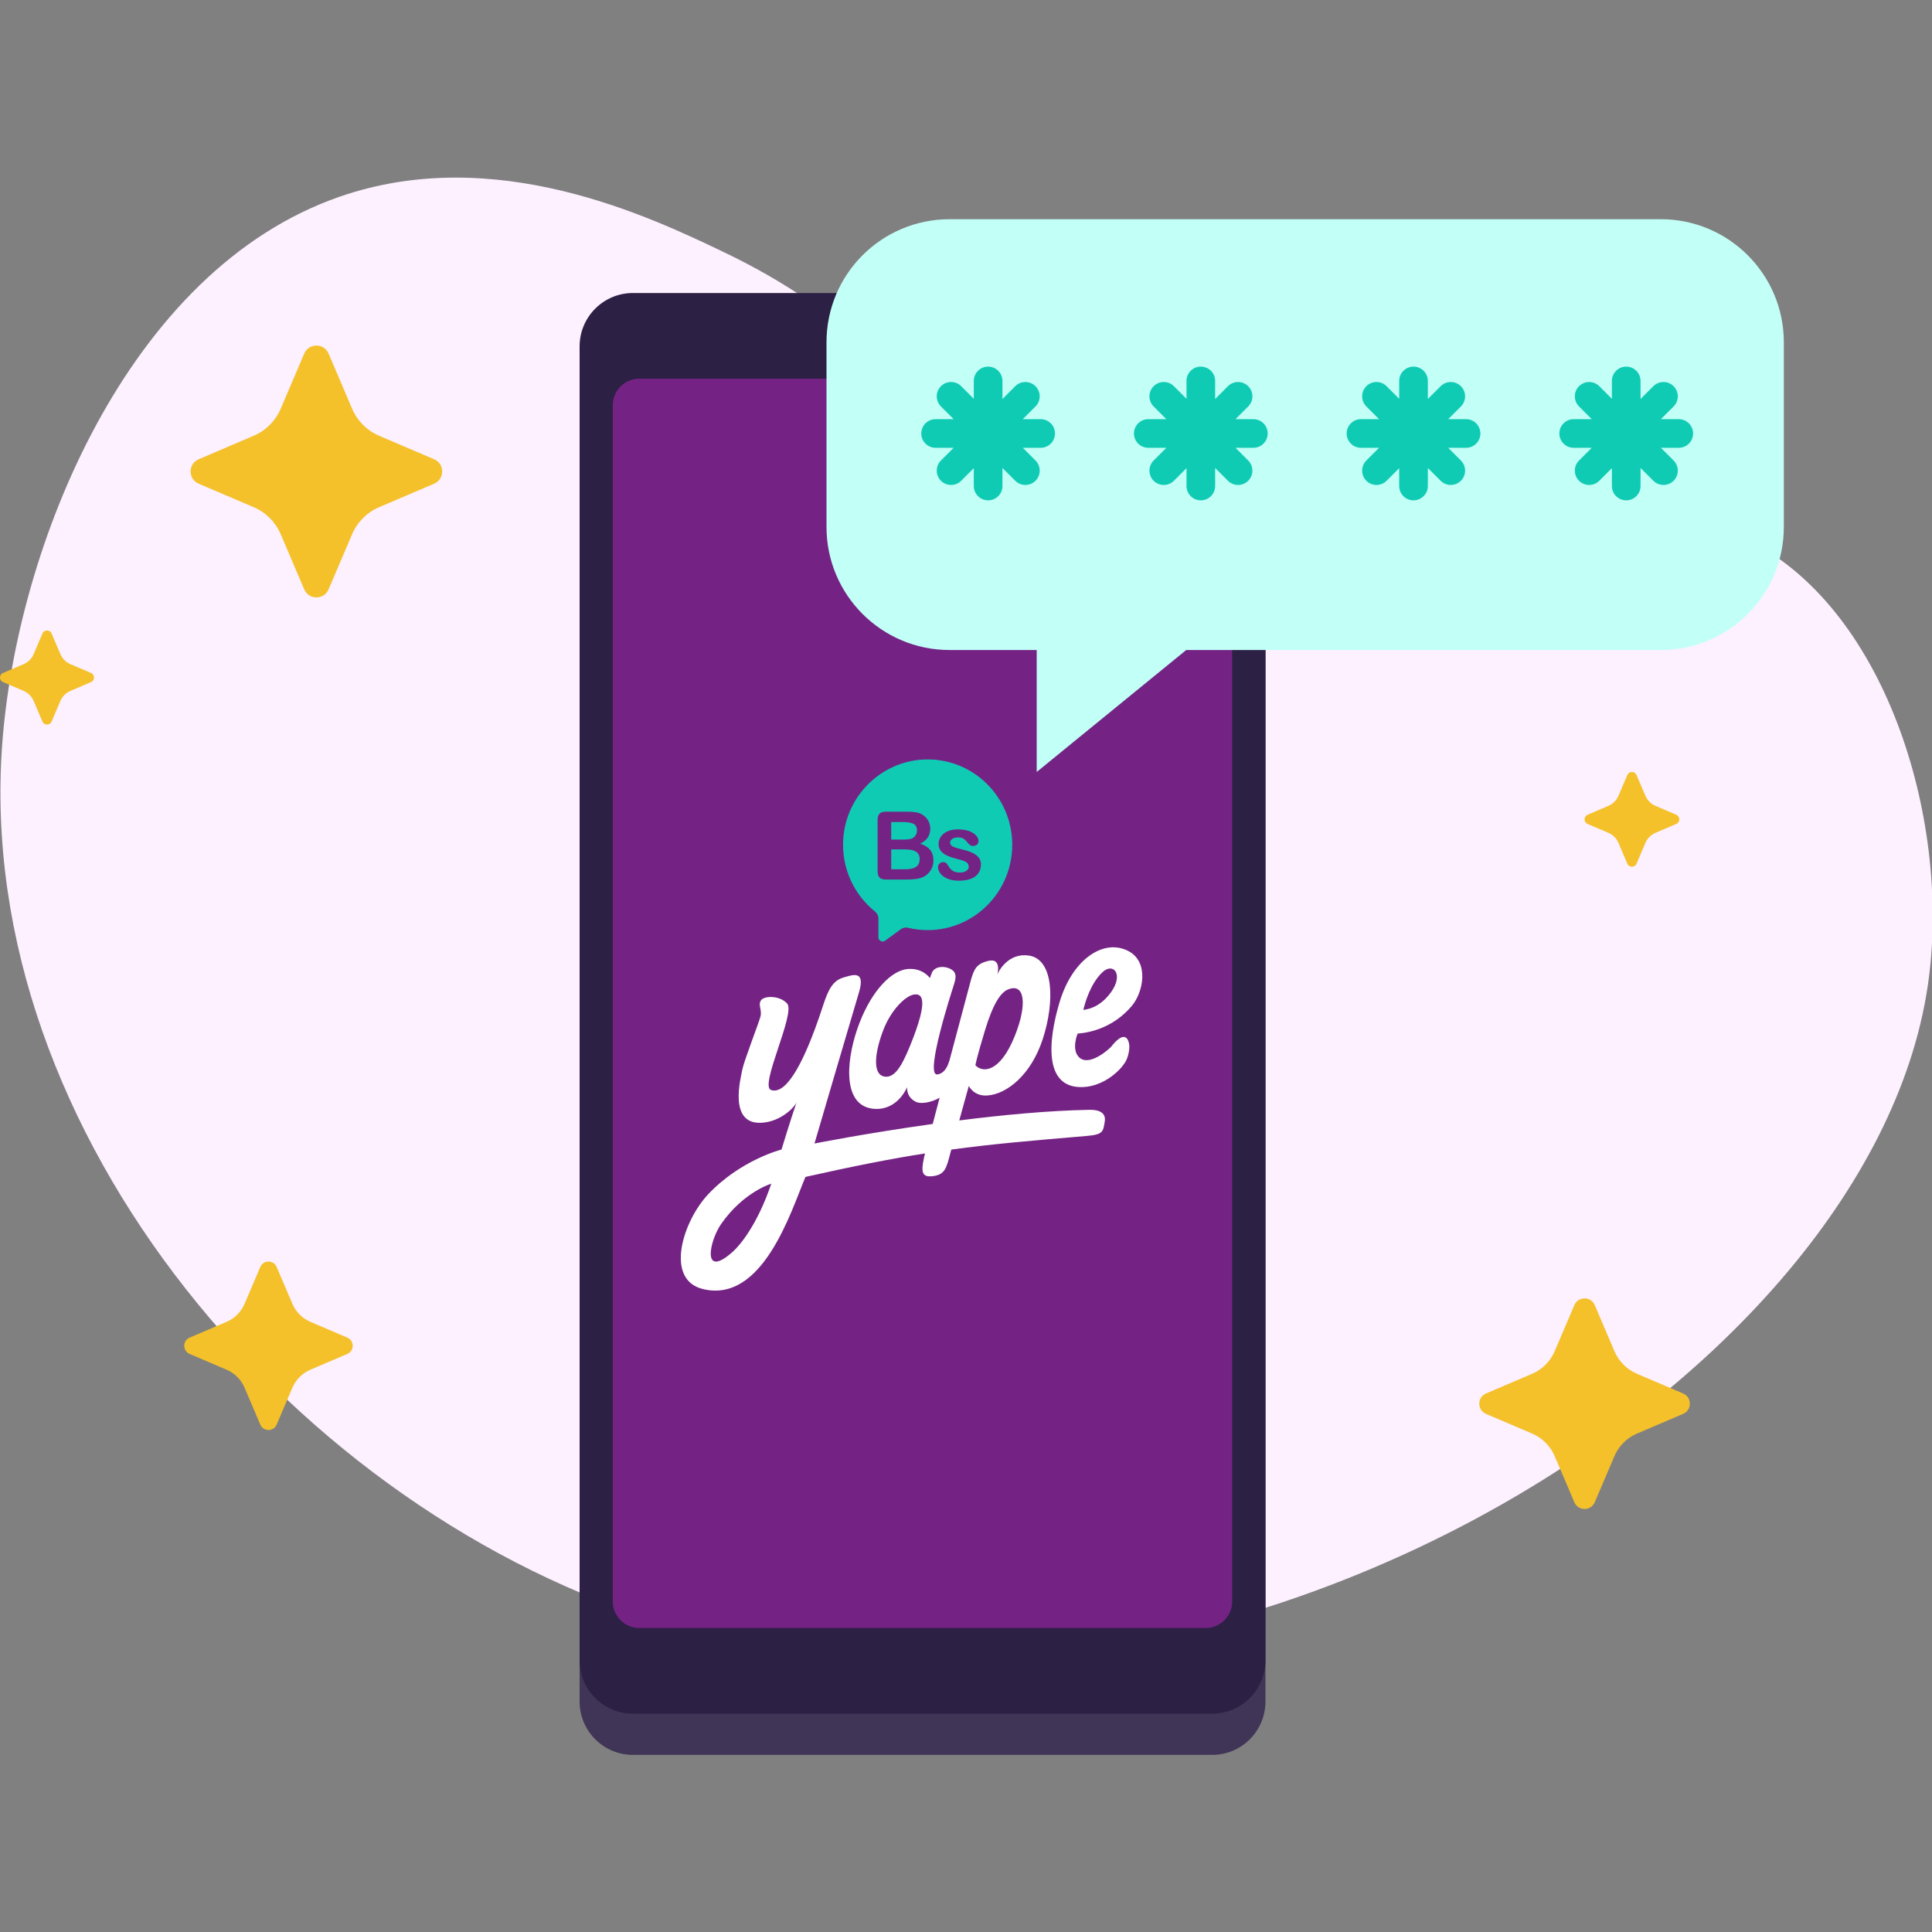 <svg width="600" height="600" viewBox="0 0 600 600" fill="none" xmlns="http://www.w3.org/2000/svg">
<rect x="0" y="0" width="600" height="600" fill="#808080" stroke="none"/>
<g clip-path="url(#clip0_568_10361)">
<g clip-path="url(#clip1_568_10361)">
<path d="M207.363 504.473C92.505 469.789 -8.051 352.259 0.662 231.437C5.08 170.167 39.336 83.992 105.525 61.069C153.816 44.345 201.777 67.286 224.804 78.31C304.331 116.369 296.62 170.168 355.631 189.833C432.158 215.324 485.023 138.127 543.519 168.055C586.47 190.035 606.167 256.329 598.652 306.377C579.81 431.943 374.708 555.015 207.363 504.473Z" fill="#FDF0FF"/>
</g>
<g clip-path="url(#clip2_568_10361)">
<path fill-rule="evenodd" clip-rule="evenodd" d="M109.355 126.948C110.959 130.715 113.96 133.714 117.718 135.319C122.512 137.366 129.363 140.295 134.827 142.629C138.167 144.056 138.161 148.786 134.827 150.214L117.718 157.524C113.955 159.129 110.959 162.128 109.355 165.895C107.31 170.693 104.383 177.55 102.052 183.02C100.626 186.362 95.9 186.362 94.474 183.02C92.142 177.55 89.216 170.693 87.171 165.895C85.567 162.128 82.565 159.129 78.808 157.524C74.013 155.477 67.163 152.547 61.698 150.214C58.359 148.786 58.359 144.056 61.698 142.629C67.163 140.295 74.013 137.366 78.808 135.319C82.571 133.714 85.567 130.709 87.171 126.948C89.216 122.149 92.142 115.292 94.474 109.823C95.9 106.48 100.626 106.48 102.052 109.823C104.383 115.292 107.31 122.149 109.355 126.948Z" fill="#F4C12A"/>
<path fill-rule="evenodd" clip-rule="evenodd" d="M18.747 203.134C19.346 204.542 20.468 205.663 21.873 206.263C23.664 207.028 26.225 208.122 28.267 208.995C29.515 209.528 29.513 211.296 28.267 211.829L21.873 214.561C20.466 215.161 19.346 216.282 18.747 217.69C17.983 219.483 16.889 222.046 16.018 224.09C15.485 225.339 13.719 225.339 13.185 224.09C12.314 222.046 11.22 219.483 10.456 217.69C9.857 216.282 8.735 215.161 7.33 214.561C5.539 213.796 2.978 212.702 0.936 211.829C-0.312 211.296 -0.312 209.528 0.936 208.995C2.978 208.122 5.539 207.028 7.33 206.263C8.737 205.663 9.857 204.54 10.456 203.134C11.22 201.341 12.314 198.778 13.185 196.734C13.719 195.485 15.485 195.485 16.018 196.734C16.889 198.778 17.983 201.341 18.747 203.134Z" fill="#F4C12A"/>
</g>
<g clip-path="url(#clip3_568_10361)">
<path fill-rule="evenodd" clip-rule="evenodd" d="M90.806 404.917C91.88 407.437 93.89 409.442 96.406 410.516C99.616 411.885 104.203 413.845 107.861 415.406C110.097 416.361 110.093 419.525 107.861 420.48L96.406 425.369C93.886 426.443 91.88 428.449 90.806 430.969C89.437 434.178 87.477 438.765 85.916 442.424C84.962 444.66 81.797 444.66 80.843 442.424C79.282 438.765 77.322 434.178 75.953 430.969C74.879 428.449 72.869 426.443 70.353 425.369C67.143 424 62.556 422.04 58.898 420.48C56.662 419.525 56.662 416.361 58.898 415.406C62.556 413.845 67.143 411.885 70.353 410.516C72.873 409.442 74.879 407.433 75.953 404.917C77.322 401.707 79.282 397.12 80.843 393.462C81.797 391.226 84.962 391.226 85.916 393.462C87.477 397.12 89.437 401.707 90.806 404.917Z" fill="#F4C12A"/>
</g>
<g clip-path="url(#clip4_568_10361)">
<path fill-rule="evenodd" clip-rule="evenodd" d="M510.99 247.128C511.594 248.545 512.724 249.673 514.14 250.278C515.945 251.048 518.525 252.15 520.583 253.028C521.841 253.565 521.839 255.345 520.583 255.882L514.14 258.632C512.722 259.236 511.594 260.365 510.99 261.782C510.22 263.588 509.118 266.168 508.239 268.226C507.702 269.483 505.923 269.483 505.385 268.226C504.507 266.168 503.405 263.588 502.635 261.782C502.031 260.365 500.9 259.236 499.485 258.632C497.68 257.862 495.099 256.76 493.041 255.882C491.784 255.345 491.784 253.565 493.041 253.028C495.099 252.15 497.68 251.048 499.485 250.278C500.903 249.673 502.031 248.543 502.635 247.128C503.405 245.322 504.507 242.742 505.385 240.684C505.923 239.427 507.702 239.427 508.239 240.684C509.118 242.742 510.22 245.322 510.99 247.128Z" fill="#F4C12A"/>
</g>
<g clip-path="url(#clip5_568_10361)">
<path fill-rule="evenodd" clip-rule="evenodd" d="M501.382 419.644C502.725 422.794 505.237 425.301 508.382 426.643C512.394 428.355 518.128 430.804 522.701 432.755C525.496 433.949 525.491 437.904 522.701 439.097L508.382 445.21C505.232 446.552 502.725 449.059 501.382 452.209C499.671 456.221 497.221 461.954 495.27 466.528C494.076 469.323 490.121 469.323 488.928 466.528C486.977 461.954 484.527 456.221 482.815 452.209C481.473 449.059 478.961 446.552 475.816 445.21C471.804 443.498 466.07 441.049 461.497 439.097C458.702 437.904 458.702 433.949 461.497 432.755C466.07 430.804 471.804 428.355 475.816 426.643C478.966 425.301 481.473 422.789 482.815 419.644C484.527 415.632 486.977 409.898 488.928 405.325C490.121 402.53 494.076 402.53 495.27 405.325C497.221 409.898 499.671 415.632 501.382 419.644Z" fill="#F4C12A"/>
</g>
<g clip-path="url(#clip6_568_10361)">
<path d="M393 528.408V120.388C393 111.224 385.589 103.796 376.446 103.796L196.555 103.796C187.412 103.796 180 111.224 180 120.388L180 528.408C180 537.571 187.412 545 196.555 545H376.446C385.589 545 393 537.571 393 528.408Z" fill="#403556"/>
<path d="M393 515.612V107.592C393 98.428 385.589 91 376.446 91L196.555 91C187.412 91 180 98.428 180 107.592L180 515.612C180 524.775 187.412 532.204 196.555 532.204H376.446C385.589 532.204 393 524.775 393 515.612Z" fill="#2C2044"/>
<path d="M382.659 497.356V125.847C382.659 121.301 378.982 117.615 374.446 117.615L198.513 117.615C193.977 117.615 190.3 121.301 190.3 125.847L190.3 497.356C190.3 501.903 193.977 505.588 198.513 505.588H374.446C378.982 505.588 382.659 501.903 382.659 497.356Z" fill="#742384"/>
<path d="M265.031 109.128H307.928C310.42 109.128 312.44 107.103 312.44 104.606V104.052C312.44 101.555 310.42 99.531 307.928 99.531H265.031C262.539 99.531 260.519 101.555 260.519 104.052V104.606C260.519 107.103 262.539 109.128 265.031 109.128Z" fill="#544A69"/>
<path d="M338.291 344.663C325.606 344.898 311.209 346.279 297.904 347.964C299.393 342.567 300.875 337.24 300.875 337.24C300.875 337.24 302.398 340.544 306.694 340.209C312.794 339.733 320.218 333.742 323.812 322.766C327.632 311.106 327.29 297.865 319.496 296.753C313.198 295.856 310.192 301.47 309.758 302.589C309.758 302.589 311.096 297.489 307.095 298.38C303.261 299.232 302.559 300.955 301.611 304.035C301.443 304.577 298.216 316.693 294.834 329.461C294.782 329.544 294.741 329.64 294.711 329.747C293.875 332.634 292.222 333.601 291.027 333.677C287.163 333.929 295.47 308.209 296.1 306.259C296.932 303.686 297.428 301.736 294.611 300.662C292.712 299.937 290.107 300.199 289.343 302.257C289.022 303.12 288.789 303.756 288.789 303.756C288.789 303.756 286.619 300.503 281.82 300.945C277.017 301.387 270.955 307.281 266.944 317.622C262.932 327.962 261.19 342.795 270.706 344.273C275.535 345.022 279.588 342.236 281.71 337.647C281.71 337.647 281.341 340.72 284.521 342.225C285.77 342.819 288.878 342.588 291.804 340.92C291.034 343.834 290.309 346.597 289.662 349.058C269.117 351.924 252.947 355.125 252.947 355.125C252.951 355.111 264.209 316.71 266.745 308.258C268.867 301.183 264.866 302.723 261.909 303.59C258.756 304.512 257.264 307.191 255.686 312.056C248.789 333.304 243.36 339.919 239.424 338.493C235.812 337.184 247.17 314.621 244.445 311.641C242.083 309.059 237.216 309.197 236.288 310.72C235.36 312.242 236.74 313.634 236.148 315.788C235.556 317.943 231.007 329.606 230.527 332.219C230.048 334.83 226.101 349.307 236.545 348.682C242.716 348.313 246.944 343.603 247.392 342.294C245.465 347.919 242.71 356.996 242.71 356.996C242.71 356.996 230.076 360.183 220.005 370.814C212.009 379.252 206.355 397.43 218.297 400.327C236.86 404.83 245.636 376.248 250.137 365.5C265.188 362.12 276.665 359.876 287.279 358.204C287.122 358.829 287.016 359.254 286.978 359.43C286.013 363.905 286.229 365.697 289.693 365.265C293.427 364.799 293.896 362.866 295.118 358.187C295.2 357.866 295.306 357.469 295.429 357.01C308.009 355.297 320.358 354.224 337.353 352.794C342.635 352.349 342.577 351.458 343.094 348.278C343.675 344.67 339.544 344.642 338.291 344.663ZM305.89 320C308.43 311.628 310.764 308.275 312.958 307.329C318.192 305.068 319.184 311.693 315.145 321.751C310.47 333.39 305.01 333.124 302.919 330.828C302.915 330.828 303.206 328.839 305.89 320ZM282.518 325.052C280.273 330.517 278.171 334.364 275.279 334.384C271.133 334.415 271.24 328.128 274.19 320.218C276.672 313.568 281.197 309.38 283.641 308.903C286.081 308.43 288.922 309.463 282.518 325.052ZM227.673 388.647C217.804 397.531 220.293 385.363 223.962 380.108C230.928 370.13 239.53 367.606 239.53 367.606C235.159 380.502 229.696 386.824 227.673 388.647Z" fill="white"/>
<path d="M351.414 312.491C355.142 308.137 356.843 298.86 350.589 295.445C343.025 291.316 333.146 297.62 329.069 311.207C325.444 323.288 324.089 338.144 336.388 337.595C342.446 337.326 347.673 332.927 349.566 329.661C350.483 328.076 350.849 325.58 350.689 324.472C350.24 321.361 348.354 320.909 345.154 324.993C344.363 325.894 338.051 331.557 334.964 328.194C332.732 325.763 334.608 320.991 334.697 320.988C338.736 320.691 345.804 319.044 351.414 312.491ZM342.364 301.943C345.76 298.742 349.008 302.571 345.082 308.082C341.118 313.641 336.477 313.499 336.439 313.675C336.915 311.5 338.66 305.437 342.364 301.943Z" fill="white"/>
<path d="M284.496 264.516C283.757 264.036 282.648 263.797 281.176 263.797H276.774V269.95H281.32C284.178 269.95 285.609 268.911 285.609 266.832C285.609 265.765 285.239 264.996 284.496 264.516Z" fill="#10CBB4"/>
<path d="M286.848 235.879C273.547 236.497 262.686 247.273 261.871 260.68C261.32 269.757 265.305 277.915 271.75 283.088C272.414 283.619 272.801 284.424 272.801 285.28V291.125C272.801 291.574 273.051 291.989 273.444 292.196L273.605 292.282C273.985 292.482 274.44 292.448 274.786 292.196L279.76 288.581C280.41 288.108 281.231 287.942 282.012 288.128C283.963 288.598 285.996 288.847 288.088 288.847C302.597 288.847 314.358 276.983 314.358 262.347C314.358 247.3 301.923 235.178 286.848 235.879ZM289.001 270.33C288.402 271.272 287.595 271.97 286.578 272.422C285.941 272.692 285.209 272.878 284.384 272.988C283.559 273.099 282.594 273.154 281.492 273.154H275.108C274.187 273.154 273.53 272.947 273.133 272.529C272.739 272.111 272.541 271.449 272.541 270.537V254.696C272.541 253.767 272.743 253.097 273.146 252.69C273.55 252.283 274.204 252.079 275.104 252.079H281.872C282.868 252.079 283.734 252.141 284.466 252.265C285.199 252.39 285.852 252.631 286.431 252.984C286.924 253.28 287.362 253.657 287.742 254.113C288.122 254.568 288.413 255.072 288.611 255.621C288.81 256.174 288.909 256.754 288.909 257.368C288.909 259.478 287.865 261.018 285.774 261.999C288.519 262.879 289.891 264.595 289.891 267.143C289.898 268.324 289.6 269.384 289.001 270.33ZM303.864 271.162C303.34 271.932 302.57 272.519 301.546 272.916C300.526 273.313 299.284 273.513 297.819 273.513C296.422 273.513 295.224 273.299 294.228 272.868C293.232 272.436 292.493 271.897 292.02 271.252C291.545 270.606 291.309 269.957 291.309 269.304C291.309 268.873 291.459 268.503 291.764 268.196C292.068 267.889 292.452 267.737 292.917 267.737C293.325 267.737 293.64 267.837 293.859 268.037C294.078 268.238 294.286 268.521 294.485 268.887C294.885 269.588 295.361 270.109 295.916 270.454C296.47 270.799 297.23 270.972 298.189 270.972C298.969 270.972 299.606 270.796 300.105 270.447C300.605 270.099 300.852 269.698 300.852 269.246C300.852 268.555 300.591 268.051 300.075 267.737C299.558 267.419 298.705 267.119 297.518 266.832C296.179 266.497 295.087 266.145 294.249 265.776C293.407 265.406 292.736 264.919 292.233 264.315C291.73 263.711 291.476 262.969 291.476 262.088C291.476 261.301 291.709 260.559 292.175 259.861C292.64 259.16 293.328 258.605 294.235 258.187C295.142 257.769 296.238 257.562 297.518 257.562C298.524 257.562 299.431 257.669 300.232 257.879C301.036 258.09 301.704 258.373 302.241 258.729C302.779 259.084 303.186 259.475 303.467 259.906C303.747 260.338 303.888 260.759 303.888 261.17C303.888 261.619 303.737 261.988 303.439 262.278C303.142 262.565 302.714 262.71 302.163 262.71C301.762 262.71 301.423 262.596 301.143 262.365C300.862 262.133 300.54 261.788 300.181 261.329C299.886 260.945 299.541 260.638 299.14 260.41C298.74 260.179 298.199 260.065 297.514 260.065C296.813 260.065 296.227 260.217 295.762 260.517C295.296 260.818 295.063 261.194 295.063 261.646C295.063 262.057 295.235 262.396 295.577 262.661C295.919 262.924 296.378 263.141 296.96 263.314C297.538 263.487 298.336 263.697 299.352 263.946C300.557 264.243 301.543 264.598 302.31 265.009C303.073 265.42 303.655 265.907 304.049 266.47C304.442 267.029 304.641 267.671 304.641 268.389C304.648 269.463 304.387 270.392 303.864 271.162Z" fill="#10CBB4"/>
<path d="M283.093 260.434C283.668 260.234 284.106 259.851 284.411 259.285C284.647 258.881 284.767 258.432 284.767 257.935C284.767 256.871 284.39 256.163 283.64 255.815C282.891 255.466 281.744 255.29 280.207 255.29H276.774V260.738H280.649C281.703 260.735 282.518 260.635 283.093 260.434Z" fill="#10CBB4"/>
</g>
<path d="M256.676 106.305C256.676 85.193 273.79 68.079 294.902 68.079H515.762C536.873 68.079 553.987 85.193 553.987 106.305V163.643C553.987 184.755 536.873 201.869 515.762 201.869H368.391L321.957 239.741V201.869H294.902C273.79 201.869 256.676 184.755 256.676 163.643V106.305Z" fill="#C2FFF7"/>
<path fill-rule="evenodd" clip-rule="evenodd" d="M306.87 113.855C304.412 113.855 302.42 115.848 302.42 118.305V123.848L298.51 119.938C296.772 118.2 293.955 118.2 292.217 119.938C290.479 121.676 290.479 124.493 292.217 126.231L296.158 130.172H290.553C288.096 130.172 286.104 132.164 286.104 134.622C286.104 137.079 288.096 139.072 290.553 139.072H296.158L292.217 143.013C290.479 144.75 290.479 147.568 292.217 149.306C293.955 151.044 296.772 151.044 298.51 149.306L302.42 145.396V150.938C302.42 153.396 304.412 155.388 306.87 155.388C309.327 155.388 311.32 153.396 311.32 150.938V145.334L315.292 149.306C317.029 151.043 319.847 151.043 321.585 149.306C323.323 147.568 323.323 144.75 321.585 143.013L317.644 139.072H323.186C325.644 139.072 327.636 137.079 327.636 134.622C327.636 132.164 325.644 130.172 323.186 130.172H317.644L321.585 126.231C323.322 124.493 323.322 121.676 321.585 119.938C319.847 118.2 317.029 118.2 315.292 119.938L311.32 123.91V118.305C311.32 115.848 309.327 113.855 306.87 113.855Z" fill="#10CBB4"/>
<path fill-rule="evenodd" clip-rule="evenodd" d="M372.925 113.855C370.468 113.855 368.476 115.848 368.476 118.305V123.848L364.566 119.938C362.828 118.2 360.01 118.2 358.273 119.938C356.535 121.676 356.535 124.493 358.273 126.231L362.213 130.172H356.609C354.152 130.172 352.159 132.164 352.159 134.622C352.159 137.079 354.152 139.072 356.609 139.072H362.214L358.273 143.013C356.535 144.75 356.535 147.568 358.273 149.306C360.01 151.044 362.828 151.044 364.566 149.306L368.476 145.396V150.938C368.476 153.396 370.468 155.388 372.925 155.388C375.383 155.388 377.375 153.396 377.375 150.938V145.334L381.347 149.306C383.085 151.043 385.903 151.043 387.64 149.306C389.378 147.568 389.378 144.75 387.64 143.013L383.699 139.072H389.242C391.699 139.072 393.692 137.079 393.692 134.622C393.692 132.164 391.699 130.172 389.242 130.172H383.7L387.64 126.231C389.378 124.493 389.378 121.676 387.64 119.938C385.903 118.2 383.085 118.2 381.347 119.938L377.375 123.91V118.305C377.375 115.848 375.383 113.855 372.925 113.855Z" fill="#10CBB4"/>
<path fill-rule="evenodd" clip-rule="evenodd" d="M438.981 113.855C436.523 113.855 434.531 115.848 434.531 118.305V123.848L430.621 119.938C428.883 118.2 426.066 118.2 424.328 119.938C422.59 121.676 422.59 124.493 424.328 126.231L428.269 130.172H422.665C420.207 130.172 418.215 132.164 418.215 134.622C418.215 137.079 420.207 139.072 422.665 139.072H428.269L424.328 143.013C422.59 144.75 422.59 147.568 424.328 149.306C426.066 151.044 428.883 151.044 430.621 149.306L434.531 145.396V150.938C434.531 153.396 436.523 155.388 438.981 155.388C441.439 155.388 443.431 153.396 443.431 150.938V145.334L447.403 149.306C449.141 151.043 451.958 151.043 453.696 149.306C455.434 147.568 455.434 144.75 453.696 143.013L449.755 139.072H455.297C457.755 139.072 459.747 137.079 459.747 134.622C459.747 132.164 457.755 130.172 455.297 130.172H449.755L453.696 126.231C455.434 124.493 455.434 121.676 453.696 119.938C451.958 118.2 449.141 118.2 447.403 119.938L443.431 123.91V118.305C443.431 115.848 441.439 113.855 438.981 113.855Z" fill="#10CBB4"/>
<path fill-rule="evenodd" clip-rule="evenodd" d="M505.037 113.855C502.579 113.855 500.587 115.848 500.587 118.305V123.848L496.677 119.938C494.939 118.2 492.122 118.2 490.384 119.938C488.646 121.676 488.646 124.493 490.384 126.231L494.325 130.172H488.721C486.263 130.172 484.271 132.164 484.271 134.622C484.271 137.079 486.263 139.072 488.721 139.072H494.325L490.384 143.013C488.646 144.75 488.646 147.568 490.384 149.306C492.122 151.044 494.939 151.044 496.677 149.306L500.587 145.396V150.938C500.587 153.396 502.579 155.388 505.037 155.388C507.494 155.388 509.487 153.396 509.487 150.938V145.334L513.459 149.306C515.196 151.043 518.014 151.043 519.752 149.306C521.49 147.568 521.49 144.75 519.752 143.013L515.811 139.072H521.353C523.811 139.072 525.803 137.079 525.803 134.622C525.803 132.164 523.811 130.172 521.353 130.172H515.811L519.752 126.231C521.49 124.493 521.49 121.676 519.752 119.938C518.014 118.2 515.196 118.2 513.459 119.938L509.487 123.91V118.305C509.487 115.848 507.494 113.855 505.037 113.855Z" fill="#10CBB4"/>
</g>
<defs>
<clipPath id="clip0_568_10361">
<rect width="600" height="600" fill="white"/>
</clipPath>
<clipPath id="clip1_568_10361">
<rect width="602.068" height="422.121" fill="white" transform="matrix(0.967 0.256 0.256 -0.967 -57.343 434.424)"/>
</clipPath>
<clipPath id="clip2_568_10361">
<rect width="137.33" height="117.711" fill="white" transform="translate(0 107.316)"/>
</clipPath>
<clipPath id="clip3_568_10361">
<rect width="52.316" height="52.316" fill="white" transform="translate(57.221 391.785)"/>
</clipPath>
<clipPath id="clip4_568_10361">
<rect width="29.428" height="29.428" fill="white" transform="translate(492.098 239.741)"/>
</clipPath>
<clipPath id="clip5_568_10361">
<rect width="65.395" height="65.395" fill="white" transform="translate(459.401 403.229)"/>
</clipPath>
<clipPath id="clip6_568_10361">
<rect width="213" height="454" fill="white" transform="translate(180 91)"/>
</clipPath>
</defs>
</svg>

